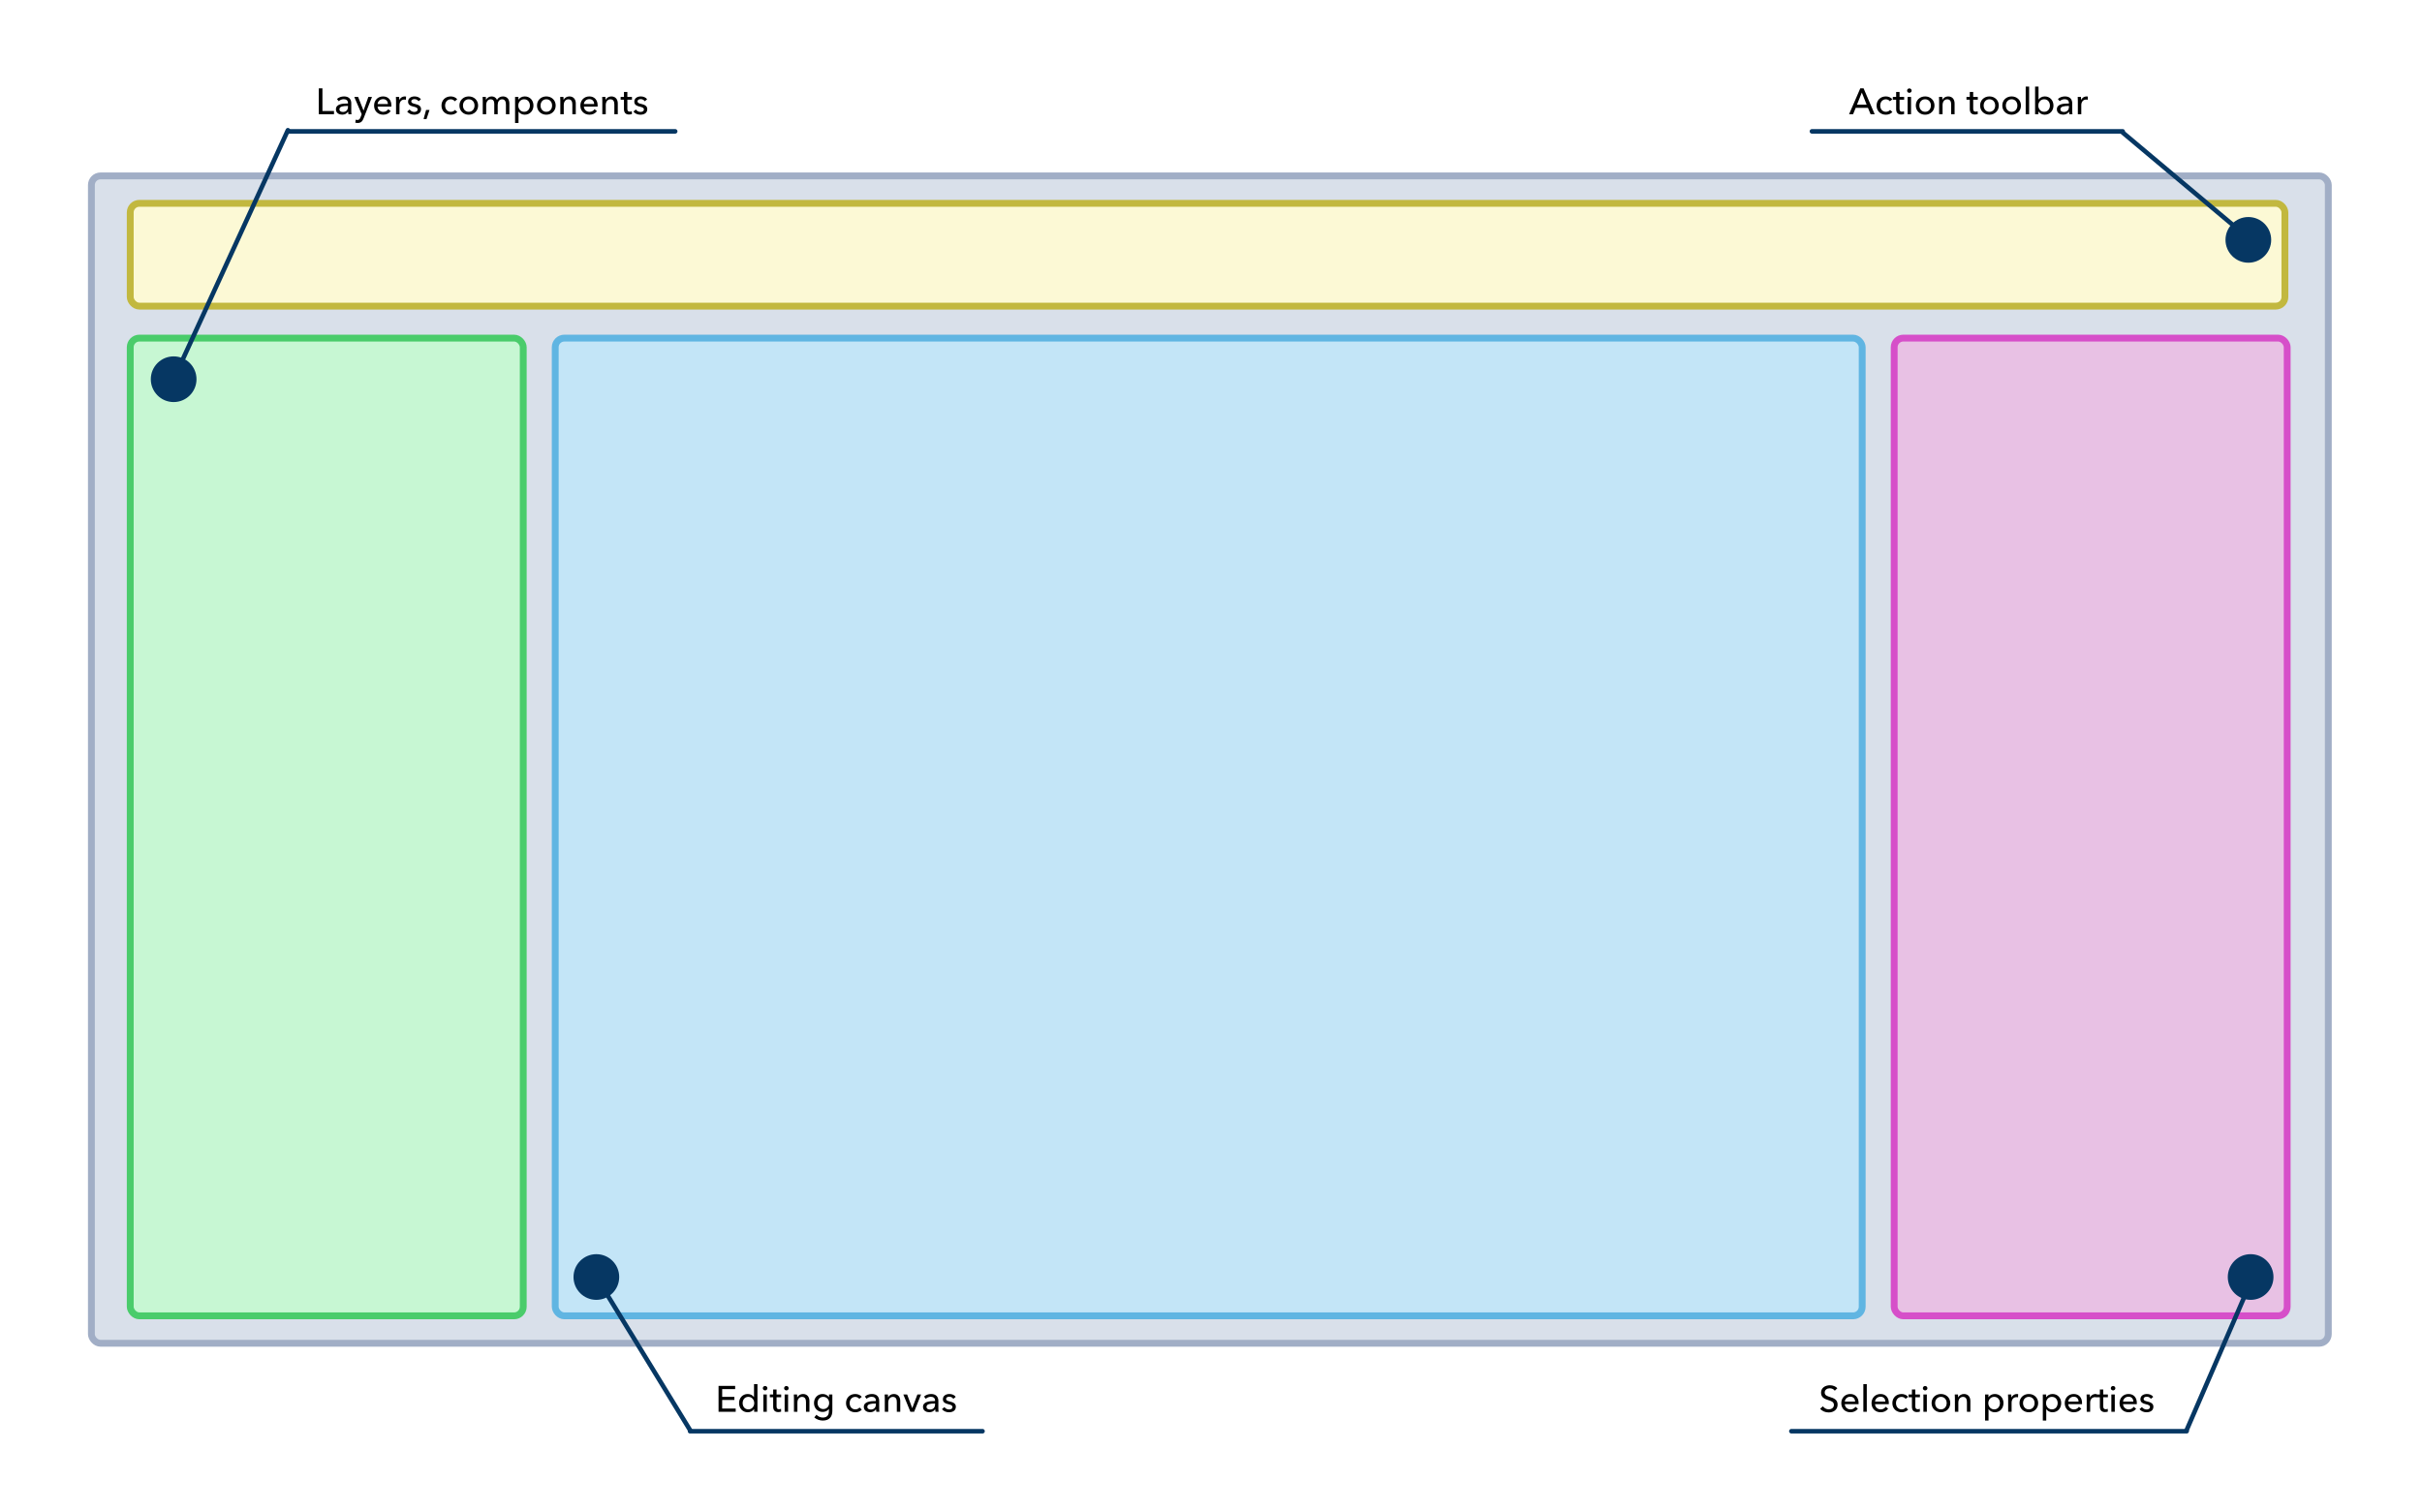 <?xml version="1.0" encoding="UTF-8"?>
<svg width="1060px" height="662px" viewBox="0 0 1060 662" version="1.1" xmlns="http://www.w3.org/2000/svg" xmlns:xlink="http://www.w3.org/1999/xlink">
    <title>comp_designPatterns</title>
    <g id="comp_designPatterns" stroke="none" stroke-width="1" fill="none" fill-rule="evenodd">
        <rect fill="#FFFFFF" x="0" y="0" width="1060" height="662"></rect>
        <g id="Group" transform="translate(40, 77)" stroke-width="3">
            <rect id="Rectangle" stroke="#A1AEC6" fill="#D9E0EA" x="0" y="0" width="979" height="511" rx="4"></rect>
            <rect id="Rectangle" stroke="#4ACC6B" fill="#C7F7D3" x="17" y="71" width="172" height="428" rx="4"></rect>
            <rect id="Rectangle" stroke="#60B5E2" fill="#C3E5F7" x="203" y="71" width="572" height="428" rx="4"></rect>
            <rect id="Rectangle" stroke="#D64FC9" fill="#E8C1E4" x="789" y="71" width="172" height="428" rx="4"></rect>
            <rect id="Rectangle" stroke="#C2B83F" fill="#FCF9D5" x="17" y="12" width="943" height="45" rx="4"></rect>
        </g>
        <circle id="Oval" fill="#063763" cx="76" cy="166" r="10"></circle>
        <circle id="Oval" fill="#063763" cx="261" cy="559" r="10"></circle>
        <circle id="Oval" fill="#063763" cx="985" cy="559" r="10"></circle>
        <circle id="Oval" fill="#063763" cx="984" cy="105" r="10"></circle>
        <line x1="985" y1="105" x2="929" y2="58" id="Line" stroke="#063763" stroke-width="2" stroke-linecap="round" stroke-linejoin="round"></line>
        <line x1="929" y1="57.5" x2="793" y2="57.5" id="Line" stroke="#063763" stroke-width="2" stroke-linecap="round" stroke-linejoin="round"></line>
        <path d="M811.013,50 L812.149,47.216 L817.525,47.216 L818.677,50 L820.469,50 L815.605,38.672 L814.165,38.672 L809.253,50 L811.013,50 Z M816.949,45.824 L812.709,45.824 L814.837,40.512 L816.949,45.824 Z M825.379,50.208 C826.595,50.208 827.571,49.76 828.211,49.024 L827.203,48.112 C826.803,48.624 826.147,48.944 825.379,48.944 C823.795,48.944 822.883,47.648 822.883,46.208 C822.883,44.752 823.795,43.472 825.363,43.472 C826.083,43.472 826.787,43.84 827.107,44.336 L828.195,43.456 C827.571,42.64 826.419,42.208 825.347,42.208 C823.027,42.208 821.299,43.824 821.299,46.208 C821.299,48.624 823.043,50.208 825.379,50.208 Z M832.066,50.128 C832.53,50.128 832.994,50.048 833.346,49.92 L833.298,48.688 C833.042,48.816 832.69,48.88 832.418,48.88 C831.666,48.88 831.346,48.512 831.346,47.6 L831.346,43.648 L833.362,43.648 L833.362,42.416 L831.346,42.416 L831.346,40.24 L829.858,40.24 L829.858,42.416 L828.402,42.416 L828.402,43.648 L829.858,43.648 L829.858,47.76 C829.858,49.328 830.642,50.128 832.066,50.128 Z M835.633,40.64 C836.177,40.64 836.641,40.224 836.641,39.68 C836.641,39.12 836.177,38.704 835.633,38.704 C835.089,38.704 834.641,39.136 834.641,39.68 C834.641,40.208 835.089,40.64 835.633,40.64 Z M836.385,50 L836.385,42.416 L834.881,42.416 L834.881,50 L836.385,50 Z M842.544,50.208 C844.864,50.208 846.64,48.528 846.64,46.192 C846.64,43.856 844.864,42.208 842.544,42.208 C840.224,42.208 838.464,43.856 838.464,46.192 C838.464,48.528 840.224,50.208 842.544,50.208 Z M842.544,48.944 C840.928,48.944 840.016,47.632 840.016,46.192 C840.016,44.752 840.928,43.456 842.544,43.456 C844.176,43.456 845.072,44.752 845.072,46.192 C845.072,47.632 844.176,48.944 842.544,48.944 Z M850.174,50 L850.174,45.968 C850.174,44.464 851.022,43.472 852.206,43.472 C853.598,43.472 853.934,44.56 853.934,45.792 L853.934,50 L855.438,50 L855.438,45.296 C855.438,43.6 854.558,42.208 852.606,42.208 C851.518,42.208 850.51,42.848 850.142,43.664 L850.094,43.664 C850.094,43.344 850.062,42.8 850.03,42.416 L848.606,42.416 C848.654,42.912 848.67,43.648 848.67,44.048 L848.67,50 L850.174,50 Z M864.3,50.128 C864.764,50.128 865.228,50.048 865.58,49.92 L865.532,48.688 C865.276,48.816 864.924,48.88 864.652,48.88 C863.9,48.88 863.58,48.512 863.58,47.6 L863.58,43.648 L865.596,43.648 L865.596,42.416 L863.58,42.416 L863.58,40.24 L862.092,40.24 L862.092,42.416 L860.636,42.416 L860.636,43.648 L862.092,43.648 L862.092,47.76 C862.092,49.328 862.876,50.128 864.3,50.128 Z M870.683,50.208 C873.003,50.208 874.779,48.528 874.779,46.192 C874.779,43.856 873.003,42.208 870.683,42.208 C868.363,42.208 866.603,43.856 866.603,46.192 C866.603,48.528 868.363,50.208 870.683,50.208 Z M870.683,48.944 C869.067,48.944 868.155,47.632 868.155,46.192 C868.155,44.752 869.067,43.456 870.683,43.456 C872.315,43.456 873.211,44.752 873.211,46.192 C873.211,47.632 872.315,48.944 870.683,48.944 Z M880.394,50.208 C882.714,50.208 884.49,48.528 884.49,46.192 C884.49,43.856 882.714,42.208 880.394,42.208 C878.074,42.208 876.314,43.856 876.314,46.192 C876.314,48.528 878.074,50.208 880.394,50.208 Z M880.394,48.944 C878.778,48.944 877.866,47.632 877.866,46.192 C877.866,44.752 878.778,43.456 880.394,43.456 C882.026,43.456 882.922,44.752 882.922,46.192 C882.922,47.632 882.026,48.944 880.394,48.944 Z M888.056,50 L888.056,37.904 L886.552,37.904 L886.552,50 L888.056,50 Z M894.887,50.208 C897.223,50.208 898.711,48.416 898.711,46.192 C898.711,43.952 897.175,42.208 894.919,42.208 C893.671,42.208 892.727,42.816 892.215,43.552 L892.167,43.552 L892.167,37.904 L890.663,37.904 L890.663,50 L892.119,50 L892.119,48.8 L892.151,48.8 C892.743,49.712 893.815,50.208 894.887,50.208 Z M894.631,48.944 C893.095,48.944 892.071,47.664 892.071,46.208 C892.071,44.752 893.095,43.456 894.631,43.456 C896.279,43.456 897.159,44.768 897.159,46.192 C897.159,47.616 896.279,48.944 894.631,48.944 Z M902.95,50.192 C904.086,50.192 904.95,49.728 905.494,48.912 L905.542,48.912 C905.542,49.264 905.59,49.664 905.67,50 L907.03,50 C906.95,49.632 906.918,49.008 906.918,48.496 L906.918,45.184 C906.918,43.504 905.926,42.208 903.75,42.208 C902.518,42.208 901.382,42.64 900.646,43.344 L901.446,44.304 C901.958,43.792 902.758,43.424 903.606,43.424 C904.726,43.424 905.478,43.968 905.478,45.088 L905.478,45.296 C902.918,45.296 900.198,45.568 900.198,47.856 C900.198,49.6 901.75,50.192 902.95,50.192 Z M903.286,49.008 C902.534,49.008 901.734,48.72 901.734,47.824 C901.734,46.544 903.622,46.384 905.11,46.384 L905.478,46.384 L905.478,46.784 C905.478,48.064 904.694,49.008 903.286,49.008 Z M910.885,50 L910.885,46.016 C910.885,44.752 911.573,43.584 913.013,43.584 C913.253,43.584 913.509,43.616 913.701,43.664 L913.765,42.272 C913.589,42.224 913.381,42.208 913.173,42.208 C912.149,42.208 911.269,42.816 910.853,43.696 L910.805,43.696 C910.805,43.376 910.773,42.8 910.741,42.416 L909.317,42.416 C909.365,42.912 909.381,43.648 909.381,44.048 L909.381,50 L910.885,50 Z" id="Actiontoolbar" fill="#000000" fill-rule="nonzero"></path>
        <line x1="261" y1="559" x2="302" y2="626" id="Line" stroke="#063763" stroke-width="2" stroke-linecap="round" stroke-linejoin="round"></line>
        <line x1="430" y1="626.5" x2="302" y2="626.5" id="Line" stroke="#063763" stroke-width="2" stroke-linecap="round" stroke-linejoin="round"></line>
        <path d="M321.985,618 L321.985,616.592 L316.065,616.592 L316.065,612.816 L321.409,612.816 L321.409,611.456 L316.065,611.456 L316.065,608.064 L321.745,608.064 L321.745,606.672 L314.481,606.672 L314.481,618 L321.985,618 Z M327.279,618.208 C328.351,618.208 329.439,617.712 330.015,616.8 L330.047,616.8 L330.047,618 L331.503,618 L331.503,605.904 L329.999,605.904 L329.999,611.552 L329.967,611.552 C329.439,610.816 328.495,610.208 327.263,610.208 C324.991,610.208 323.455,611.952 323.455,614.192 C323.455,616.416 324.943,618.208 327.279,618.208 Z M327.535,616.944 C325.887,616.944 325.023,615.616 325.023,614.192 C325.023,612.768 325.887,611.456 327.535,611.456 C329.071,611.456 330.095,612.752 330.095,614.208 C330.095,615.664 329.071,616.944 327.535,616.944 Z M334.846,608.64 C335.39,608.64 335.854,608.224 335.854,607.68 C335.854,607.12 335.39,606.704 334.846,606.704 C334.302,606.704 333.854,607.136 333.854,607.68 C333.854,608.208 334.302,608.64 334.846,608.64 Z M335.598,618 L335.598,610.416 L334.094,610.416 L334.094,618 L335.598,618 Z M340.589,618.128 C341.053,618.128 341.517,618.048 341.869,617.92 L341.821,616.688 C341.565,616.816 341.213,616.88 340.941,616.88 C340.189,616.88 339.869,616.512 339.869,615.6 L339.869,611.648 L341.885,611.648 L341.885,610.416 L339.869,610.416 L339.869,608.24 L338.381,608.24 L338.381,610.416 L336.925,610.416 L336.925,611.648 L338.381,611.648 L338.381,615.76 C338.381,617.328 339.165,618.128 340.589,618.128 Z M344.156,608.64 C344.7,608.64 345.164,608.224 345.164,607.68 C345.164,607.12 344.7,606.704 344.156,606.704 C343.612,606.704 343.164,607.136 343.164,607.68 C343.164,608.208 343.612,608.64 344.156,608.64 Z M344.908,618 L344.908,610.416 L343.404,610.416 L343.404,618 L344.908,618 Z M348.986,618 L348.986,613.968 C348.986,612.464 349.834,611.472 351.018,611.472 C352.41,611.472 352.746,612.56 352.746,613.792 L352.746,618 L354.25,618 L354.25,613.296 C354.25,611.6 353.37,610.208 351.418,610.208 C350.33,610.208 349.322,610.848 348.954,611.664 L348.906,611.664 C348.906,611.344 348.874,610.8 348.842,610.416 L347.418,610.416 C347.466,610.912 347.482,611.648 347.482,612.048 L347.482,618 L348.986,618 Z M360.089,621.84 C363.241,621.84 364.281,619.824 364.281,617.616 L364.281,610.416 L362.825,610.416 L362.825,611.632 L362.793,611.632 C362.217,610.688 361.145,610.208 360.057,610.208 C357.737,610.208 356.249,611.984 356.249,614.16 C356.249,616.336 357.753,618.064 360.073,618.064 C361.145,618.064 362.185,617.6 362.745,616.752 L362.777,616.752 L362.777,617.728 C362.777,619.296 362.105,620.528 360.105,620.528 C359.065,620.528 357.993,620.032 357.337,619.296 L356.377,620.464 C357.321,621.328 358.777,621.84 360.089,621.84 Z M360.313,616.8 C358.729,616.8 357.801,615.52 357.801,614.128 C357.801,612.672 358.729,611.456 360.313,611.456 C361.849,611.456 362.889,612.688 362.889,614.128 C362.889,615.632 361.865,616.8 360.313,616.8 Z M374.343,618.208 C375.559,618.208 376.535,617.76 377.175,617.024 L376.167,616.112 C375.767,616.624 375.111,616.944 374.343,616.944 C372.759,616.944 371.847,615.648 371.847,614.208 C371.847,612.752 372.759,611.472 374.327,611.472 C375.047,611.472 375.751,611.84 376.071,612.336 L377.159,611.456 C376.535,610.64 375.383,610.208 374.311,610.208 C371.991,610.208 370.263,611.824 370.263,614.208 C370.263,616.624 372.007,618.208 374.343,618.208 Z M380.806,618.192 C381.942,618.192 382.806,617.728 383.35,616.912 L383.398,616.912 C383.398,617.264 383.446,617.664 383.526,618 L384.886,618 C384.806,617.632 384.774,617.008 384.774,616.496 L384.774,613.184 C384.774,611.504 383.782,610.208 381.606,610.208 C380.374,610.208 379.238,610.64 378.502,611.344 L379.302,612.304 C379.814,611.792 380.614,611.424 381.462,611.424 C382.582,611.424 383.334,611.968 383.334,613.088 L383.334,613.296 C380.774,613.296 378.054,613.568 378.054,615.856 C378.054,617.6 379.606,618.192 380.806,618.192 Z M381.142,617.008 C380.39,617.008 379.59,616.72 379.59,615.824 C379.59,614.544 381.478,614.384 382.966,614.384 L383.334,614.384 L383.334,614.784 C383.334,616.064 382.55,617.008 381.142,617.008 Z M388.74,618 L388.74,613.968 C388.74,612.464 389.588,611.472 390.772,611.472 C392.164,611.472 392.5,612.56 392.5,613.792 L392.5,618 L394.004,618 L394.004,613.296 C394.004,611.6 393.124,610.208 391.172,610.208 C390.084,610.208 389.076,610.848 388.708,611.664 L388.66,611.664 C388.66,611.344 388.628,610.8 388.596,610.416 L387.172,610.416 C387.22,610.912 387.236,611.648 387.236,612.048 L387.236,618 L388.74,618 Z M400.067,618 L403.107,610.416 L401.507,610.416 L399.267,616.384 L399.235,616.384 L397.011,610.416 L395.347,610.416 L398.435,618 L400.067,618 Z M406.706,618.192 C407.842,618.192 408.706,617.728 409.25,616.912 L409.298,616.912 C409.298,617.264 409.346,617.664 409.426,618 L410.786,618 C410.706,617.632 410.674,617.008 410.674,616.496 L410.674,613.184 C410.674,611.504 409.682,610.208 407.506,610.208 C406.274,610.208 405.138,610.64 404.402,611.344 L405.202,612.304 C405.714,611.792 406.514,611.424 407.362,611.424 C408.482,611.424 409.234,611.968 409.234,613.088 L409.234,613.296 C406.674,613.296 403.954,613.568 403.954,615.856 C403.954,617.6 405.506,618.192 406.706,618.192 Z M407.042,617.008 C406.29,617.008 405.49,616.72 405.49,615.824 C405.49,614.544 407.378,614.384 408.866,614.384 L409.234,614.384 L409.234,614.784 C409.234,616.064 408.45,617.008 407.042,617.008 Z M415.313,618.208 C416.849,618.208 418.337,617.552 418.337,615.76 C418.337,614.432 417.233,613.84 415.793,613.52 C414.641,613.264 414.065,613.024 414.065,612.384 C414.065,611.664 414.785,611.392 415.473,611.392 C416.241,611.392 416.897,611.792 417.233,612.336 L418.273,611.456 C417.729,610.64 416.593,610.208 415.521,610.208 C414.081,610.208 412.657,610.896 412.657,612.528 C412.657,613.952 413.857,614.384 414.865,614.624 C416.161,614.928 416.849,615.184 416.849,615.888 C416.849,616.72 416.097,616.992 415.345,616.992 C414.497,616.992 413.729,616.528 413.329,615.936 L412.257,616.848 C412.977,617.76 414.161,618.208 415.313,618.208 Z" id="Editingcanvas" fill="#000000" fill-rule="nonzero"></path>
        <line x1="957" y1="626" x2="986" y2="559" id="Line" stroke="#063763" stroke-width="2" stroke-linecap="round" stroke-linejoin="round"></line>
        <line x1="957" y1="626.5" x2="784" y2="626.5" id="Line" stroke="#063763" stroke-width="2" stroke-linecap="round" stroke-linejoin="round"></line>
        <path d="M800.32,618.288 C802.336,618.288 804.24,617.2 804.24,614.848 C804.24,612.592 802.432,612.016 800.912,611.536 C799.632,611.12 798.592,610.784 798.592,609.552 C798.592,608.272 799.776,607.712 800.8,607.712 C801.744,607.712 802.56,608.144 803.008,608.768 L804.128,607.68 C803.424,606.896 802.192,606.384 800.88,606.384 C799.008,606.384 796.992,607.36 796.992,609.616 C796.992,611.696 798.496,612.352 799.936,612.8 C801.376,613.248 802.624,613.616 802.624,614.992 C802.624,616.336 801.408,616.928 800.352,616.928 C799.312,616.928 798.352,616.384 797.824,615.6 L796.592,616.64 C797.456,617.728 798.896,618.288 800.32,618.288 Z M809.855,618.208 C811.199,618.208 812.303,617.712 813.119,616.656 L812.063,615.808 C811.631,616.448 810.879,616.96 809.855,616.96 C808.527,616.96 807.439,615.952 807.391,614.656 L813.407,614.656 C813.423,614.48 813.423,614.304 813.423,614.144 C813.423,611.728 812.015,610.208 809.775,610.208 C807.551,610.208 805.855,611.856 805.855,614.224 C805.855,616.608 807.551,618.208 809.855,618.208 Z M811.903,613.536 L807.391,613.536 C807.487,612.352 808.479,611.392 809.775,611.392 C811.167,611.392 811.871,612.336 811.903,613.536 Z M817.006,618 L817.006,605.904 L815.502,605.904 L815.502,618 L817.006,618 Z M823.084,618.208 C824.428,618.208 825.532,617.712 826.348,616.656 L825.292,615.808 C824.86,616.448 824.108,616.96 823.084,616.96 C821.756,616.96 820.668,615.952 820.62,614.656 L826.636,614.656 C826.652,614.48 826.652,614.304 826.652,614.144 C826.652,611.728 825.244,610.208 823.004,610.208 C820.78,610.208 819.084,611.856 819.084,614.224 C819.084,616.608 820.78,618.208 823.084,618.208 Z M825.132,613.536 L820.62,613.536 C820.716,612.352 821.708,611.392 823.004,611.392 C824.396,611.392 825.1,612.336 825.132,613.536 Z M832.283,618.208 C833.499,618.208 834.475,617.76 835.115,617.024 L834.107,616.112 C833.707,616.624 833.051,616.944 832.283,616.944 C830.699,616.944 829.787,615.648 829.787,614.208 C829.787,612.752 830.699,611.472 832.267,611.472 C832.987,611.472 833.691,611.84 834.011,612.336 L835.099,611.456 C834.475,610.64 833.323,610.208 832.251,610.208 C829.931,610.208 828.203,611.824 828.203,614.208 C828.203,616.624 829.947,618.208 832.283,618.208 Z M838.97,618.128 C839.434,618.128 839.898,618.048 840.25,617.92 L840.202,616.688 C839.946,616.816 839.594,616.88 839.322,616.88 C838.57,616.88 838.25,616.512 838.25,615.6 L838.25,611.648 L840.266,611.648 L840.266,610.416 L838.25,610.416 L838.25,608.24 L836.762,608.24 L836.762,610.416 L835.306,610.416 L835.306,611.648 L836.762,611.648 L836.762,615.76 C836.762,617.328 837.546,618.128 838.97,618.128 Z M842.537,608.64 C843.081,608.64 843.545,608.224 843.545,607.68 C843.545,607.12 843.081,606.704 842.537,606.704 C841.993,606.704 841.545,607.136 841.545,607.68 C841.545,608.208 841.993,608.64 842.537,608.64 Z M843.289,618 L843.289,610.416 L841.785,610.416 L841.785,618 L843.289,618 Z M849.447,618.208 C851.767,618.208 853.543,616.528 853.543,614.192 C853.543,611.856 851.767,610.208 849.447,610.208 C847.127,610.208 845.367,611.856 845.367,614.192 C845.367,616.528 847.127,618.208 849.447,618.208 Z M849.447,616.944 C847.831,616.944 846.919,615.632 846.919,614.192 C846.919,612.752 847.831,611.456 849.447,611.456 C851.079,611.456 851.975,612.752 851.975,614.192 C851.975,615.632 851.079,616.944 849.447,616.944 Z M857.078,618 L857.078,613.968 C857.078,612.464 857.926,611.472 859.11,611.472 C860.502,611.472 860.838,612.56 860.838,613.792 L860.838,618 L862.342,618 L862.342,613.296 C862.342,611.6 861.462,610.208 859.51,610.208 C858.422,610.208 857.414,610.848 857.046,611.664 L856.998,611.664 C856.998,611.344 856.966,610.8 856.934,610.416 L855.51,610.416 C855.558,610.912 855.574,611.648 855.574,612.048 L855.574,618 L857.078,618 Z M870.292,621.84 L870.292,616.864 L870.34,616.864 C870.9,617.712 871.94,618.208 873.012,618.208 C875.348,618.208 876.836,616.416 876.836,614.192 C876.836,611.952 875.3,610.208 873.044,610.208 C871.796,610.208 870.804,610.8 870.308,611.6 L870.26,611.6 L870.26,610.416 L868.788,610.416 L868.788,621.84 L870.292,621.84 Z M872.756,616.944 C871.22,616.944 870.196,615.664 870.196,614.208 C870.196,612.752 871.22,611.456 872.756,611.456 C874.404,611.456 875.284,612.768 875.284,614.192 C875.284,615.616 874.404,616.944 872.756,616.944 Z M880.386,618 L880.386,614.016 C880.386,612.752 881.074,611.584 882.514,611.584 C882.754,611.584 883.01,611.616 883.202,611.664 L883.266,610.272 C883.09,610.224 882.882,610.208 882.674,610.208 C881.65,610.208 880.77,610.816 880.354,611.696 L880.306,611.696 C880.306,611.376 880.274,610.8 880.242,610.416 L878.818,610.416 C878.866,610.912 878.882,611.648 878.882,612.048 L878.882,618 L880.386,618 Z M887.921,618.208 C890.241,618.208 892.017,616.528 892.017,614.192 C892.017,611.856 890.241,610.208 887.921,610.208 C885.601,610.208 883.841,611.856 883.841,614.192 C883.841,616.528 885.601,618.208 887.921,618.208 Z M887.921,616.944 C886.305,616.944 885.393,615.632 885.393,614.192 C885.393,612.752 886.305,611.456 887.921,611.456 C889.553,611.456 890.449,612.752 890.449,614.192 C890.449,615.632 889.553,616.944 887.921,616.944 Z M895.552,621.84 L895.552,616.864 L895.6,616.864 C896.16,617.712 897.2,618.208 898.272,618.208 C900.608,618.208 902.096,616.416 902.096,614.192 C902.096,611.952 900.56,610.208 898.304,610.208 C897.056,610.208 896.064,610.8 895.568,611.6 L895.52,611.6 L895.52,610.416 L894.048,610.416 L894.048,621.84 L895.552,621.84 Z M898.016,616.944 C896.48,616.944 895.456,615.664 895.456,614.208 C895.456,612.752 896.48,611.456 898.016,611.456 C899.664,611.456 900.544,612.768 900.544,614.192 C900.544,615.616 899.664,616.944 898.016,616.944 Z M907.647,618.208 C908.991,618.208 910.095,617.712 910.911,616.656 L909.855,615.808 C909.423,616.448 908.671,616.96 907.647,616.96 C906.319,616.96 905.231,615.952 905.183,614.656 L911.199,614.656 C911.215,614.48 911.215,614.304 911.215,614.144 C911.215,611.728 909.807,610.208 907.567,610.208 C905.343,610.208 903.647,611.856 903.647,614.224 C903.647,616.608 905.343,618.208 907.647,618.208 Z M909.695,613.536 L905.183,613.536 C905.279,612.352 906.271,611.392 907.567,611.392 C908.959,611.392 909.663,612.336 909.695,613.536 Z M914.766,618 L914.766,614.016 C914.766,612.752 915.454,611.584 916.894,611.584 C917.134,611.584 917.39,611.616 917.582,611.664 L917.646,610.272 C917.47,610.224 917.262,610.208 917.054,610.208 C916.03,610.208 915.15,610.816 914.734,611.696 L914.686,611.696 C914.686,611.376 914.654,610.8 914.622,610.416 L913.198,610.416 C913.246,610.912 913.262,611.648 913.262,612.048 L913.262,618 L914.766,618 Z M921.228,618.128 C921.692,618.128 922.156,618.048 922.508,617.92 L922.46,616.688 C922.204,616.816 921.852,616.88 921.58,616.88 C920.828,616.88 920.508,616.512 920.508,615.6 L920.508,611.648 L922.524,611.648 L922.524,610.416 L920.508,610.416 L920.508,608.24 L919.02,608.24 L919.02,610.416 L917.564,610.416 L917.564,611.648 L919.02,611.648 L919.02,615.76 C919.02,617.328 919.804,618.128 921.228,618.128 Z M924.795,608.64 C925.339,608.64 925.803,608.224 925.803,607.68 C925.803,607.12 925.339,606.704 924.795,606.704 C924.251,606.704 923.803,607.136 923.803,607.68 C923.803,608.208 924.251,608.64 924.795,608.64 Z M925.547,618 L925.547,610.416 L924.043,610.416 L924.043,618 L925.547,618 Z M931.626,618.208 C932.97,618.208 934.074,617.712 934.89,616.656 L933.834,615.808 C933.402,616.448 932.65,616.96 931.626,616.96 C930.298,616.96 929.21,615.952 929.162,614.656 L935.178,614.656 C935.194,614.48 935.194,614.304 935.194,614.144 C935.194,611.728 933.786,610.208 931.546,610.208 C929.322,610.208 927.626,611.856 927.626,614.224 C927.626,616.608 929.322,618.208 931.626,618.208 Z M933.674,613.536 L929.162,613.536 C929.258,612.352 930.25,611.392 931.546,611.392 C932.938,611.392 933.642,612.336 933.674,613.536 Z M939.417,618.208 C940.953,618.208 942.441,617.552 942.441,615.76 C942.441,614.432 941.337,613.84 939.897,613.52 C938.745,613.264 938.169,613.024 938.169,612.384 C938.169,611.664 938.889,611.392 939.577,611.392 C940.345,611.392 941.001,611.792 941.337,612.336 L942.377,611.456 C941.833,610.64 940.697,610.208 939.625,610.208 C938.185,610.208 936.761,610.896 936.761,612.528 C936.761,613.952 937.961,614.384 938.969,614.624 C940.265,614.928 940.953,615.184 940.953,615.888 C940.953,616.72 940.201,616.992 939.449,616.992 C938.601,616.992 937.833,616.528 937.433,615.936 L936.361,616.848 C937.081,617.76 938.265,618.208 939.417,618.208 Z" id="Selectionproperties" fill="#000000" fill-rule="nonzero"></path>
        <line x1="126" y1="57" x2="76" y2="166" id="Line" stroke="#063763" stroke-width="2" stroke-linecap="round" stroke-linejoin="round"></line>
        <line x1="295.5" y1="57.5" x2="126" y2="57.5" id="Line" stroke="#063763" stroke-width="2" stroke-linecap="round" stroke-linejoin="round"></line>
        <path d="M146.171,50 L146.171,48.592 L141.115,48.592 L141.115,38.672 L139.531,38.672 L139.531,50 L146.171,50 Z M149.77,50.192 C150.906,50.192 151.77,49.728 152.314,48.912 L152.362,48.912 C152.362,49.264 152.41,49.664 152.49,50 L153.85,50 C153.77,49.632 153.738,49.008 153.738,48.496 L153.738,45.184 C153.738,43.504 152.746,42.208 150.57,42.208 C149.338,42.208 148.202,42.64 147.466,43.344 L148.266,44.304 C148.778,43.792 149.578,43.424 150.426,43.424 C151.546,43.424 152.298,43.968 152.298,45.088 L152.298,45.296 C149.738,45.296 147.018,45.568 147.018,47.856 C147.018,49.6 148.57,50.192 149.77,50.192 Z M150.106,49.008 C149.354,49.008 148.554,48.72 148.554,47.824 C148.554,46.544 150.442,46.384 151.93,46.384 L152.298,46.384 L152.298,46.784 C152.298,48.064 151.514,49.008 150.106,49.008 Z M156.505,53.84 C157.993,53.84 158.633,53.056 159.129,51.792 L162.809,42.416 L161.209,42.416 L159.113,48.368 L159.081,48.368 L156.729,42.416 L155.049,42.416 L158.297,50 L157.817,51.264 C157.497,52.08 157.193,52.528 156.409,52.528 C156.169,52.528 155.897,52.48 155.657,52.4 L155.513,53.728 C155.849,53.808 156.185,53.84 156.505,53.84 Z M167.719,50.208 C169.063,50.208 170.167,49.712 170.983,48.656 L169.927,47.808 C169.495,48.448 168.743,48.96 167.719,48.96 C166.391,48.96 165.303,47.952 165.255,46.656 L171.271,46.656 C171.287,46.48 171.287,46.304 171.287,46.144 C171.287,43.728 169.879,42.208 167.639,42.208 C165.415,42.208 163.719,43.856 163.719,46.224 C163.719,48.608 165.415,50.208 167.719,50.208 Z M169.767,45.536 L165.255,45.536 C165.351,44.352 166.343,43.392 167.639,43.392 C169.031,43.392 169.735,44.336 169.767,45.536 Z M174.838,50 L174.838,46.016 C174.838,44.752 175.526,43.584 176.966,43.584 C177.206,43.584 177.462,43.616 177.654,43.664 L177.718,42.272 C177.542,42.224 177.334,42.208 177.126,42.208 C176.102,42.208 175.222,42.816 174.806,43.696 L174.758,43.696 C174.758,43.376 174.726,42.8 174.694,42.416 L173.27,42.416 C173.318,42.912 173.334,43.648 173.334,44.048 L173.334,50 L174.838,50 Z M181.253,50.208 C182.789,50.208 184.277,49.552 184.277,47.76 C184.277,46.432 183.173,45.84 181.733,45.52 C180.581,45.264 180.005,45.024 180.005,44.384 C180.005,43.664 180.725,43.392 181.413,43.392 C182.181,43.392 182.837,43.792 183.173,44.336 L184.213,43.456 C183.669,42.64 182.533,42.208 181.461,42.208 C180.021,42.208 178.597,42.896 178.597,44.528 C178.597,45.952 179.797,46.384 180.805,46.624 C182.101,46.928 182.789,47.184 182.789,47.888 C182.789,48.72 182.037,48.992 181.285,48.992 C180.437,48.992 179.669,48.528 179.269,47.936 L178.197,48.848 C178.917,49.76 180.101,50.208 181.253,50.208 Z M186.66,52.128 L187.988,48.128 L186.484,48.128 L185.38,52.128 L186.66,52.128 Z M197.297,50.208 C198.513,50.208 199.489,49.76 200.129,49.024 L199.121,48.112 C198.721,48.624 198.065,48.944 197.297,48.944 C195.713,48.944 194.801,47.648 194.801,46.208 C194.801,44.752 195.713,43.472 197.281,43.472 C198.001,43.472 198.705,43.84 199.025,44.336 L200.113,43.456 C199.489,42.64 198.337,42.208 197.265,42.208 C194.945,42.208 193.217,43.824 193.217,46.208 C193.217,48.624 194.961,50.208 197.297,50.208 Z M205.152,50.208 C207.472,50.208 209.248,48.528 209.248,46.192 C209.248,43.856 207.472,42.208 205.152,42.208 C202.832,42.208 201.072,43.856 201.072,46.192 C201.072,48.528 202.832,50.208 205.152,50.208 Z M205.152,48.944 C203.536,48.944 202.624,47.632 202.624,46.192 C202.624,44.752 203.536,43.456 205.152,43.456 C206.784,43.456 207.68,44.752 207.68,46.192 C207.68,47.632 206.784,48.944 205.152,48.944 Z M212.783,50 L212.783,45.968 C212.783,44.464 213.615,43.472 214.719,43.472 C215.919,43.472 216.319,44.304 216.319,45.488 L216.319,50 L217.823,50 L217.823,45.904 C217.823,44.72 218.367,43.472 219.743,43.472 C221.055,43.472 221.423,44.56 221.423,45.792 L221.423,50 L222.927,50 L222.927,45.296 C222.927,43.6 222.047,42.208 220.095,42.208 C219.023,42.208 218.031,42.752 217.519,43.728 C217.055,42.656 216.175,42.208 215.167,42.208 C214.015,42.208 213.135,42.864 212.751,43.664 L212.703,43.664 C212.703,43.344 212.671,42.8 212.639,42.416 L211.215,42.416 C211.263,42.912 211.279,43.648 211.279,44.048 L211.279,50 L212.783,50 Z M226.926,53.84 L226.926,48.864 L226.974,48.864 C227.534,49.712 228.574,50.208 229.646,50.208 C231.982,50.208 233.47,48.416 233.47,46.192 C233.47,43.952 231.934,42.208 229.678,42.208 C228.43,42.208 227.438,42.8 226.942,43.6 L226.894,43.6 L226.894,42.416 L225.422,42.416 L225.422,53.84 L226.926,53.84 Z M229.39,48.944 C227.854,48.944 226.83,47.664 226.83,46.208 C226.83,44.752 227.854,43.456 229.39,43.456 C231.038,43.456 231.918,44.768 231.918,46.192 C231.918,47.616 231.038,48.944 229.39,48.944 Z M239.1,50.208 C241.42,50.208 243.196,48.528 243.196,46.192 C243.196,43.856 241.42,42.208 239.1,42.208 C236.78,42.208 235.02,43.856 235.02,46.192 C235.02,48.528 236.78,50.208 239.1,50.208 Z M239.1,48.944 C237.484,48.944 236.572,47.632 236.572,46.192 C236.572,44.752 237.484,43.456 239.1,43.456 C240.732,43.456 241.628,44.752 241.628,46.192 C241.628,47.632 240.732,48.944 239.1,48.944 Z M246.731,50 L246.731,45.968 C246.731,44.464 247.579,43.472 248.763,43.472 C250.155,43.472 250.491,44.56 250.491,45.792 L250.491,50 L251.995,50 L251.995,45.296 C251.995,43.6 251.115,42.208 249.163,42.208 C248.075,42.208 247.067,42.848 246.699,43.664 L246.651,43.664 C246.651,43.344 246.619,42.8 246.587,42.416 L245.163,42.416 C245.211,42.912 245.227,43.648 245.227,44.048 L245.227,50 L246.731,50 Z M257.994,50.208 C259.338,50.208 260.442,49.712 261.258,48.656 L260.202,47.808 C259.77,48.448 259.018,48.96 257.994,48.96 C256.666,48.96 255.578,47.952 255.53,46.656 L261.546,46.656 C261.562,46.48 261.562,46.304 261.562,46.144 C261.562,43.728 260.154,42.208 257.914,42.208 C255.69,42.208 253.994,43.856 253.994,46.224 C253.994,48.608 255.69,50.208 257.994,50.208 Z M260.042,45.536 L255.53,45.536 C255.626,44.352 256.618,43.392 257.914,43.392 C259.306,43.392 260.01,44.336 260.042,45.536 Z M265.113,50 L265.113,45.968 C265.113,44.464 265.961,43.472 267.145,43.472 C268.537,43.472 268.873,44.56 268.873,45.792 L268.873,50 L270.377,50 L270.377,45.296 C270.377,43.6 269.497,42.208 267.545,42.208 C266.457,42.208 265.449,42.848 265.081,43.664 L265.033,43.664 C265.033,43.344 265.001,42.8 264.969,42.416 L263.545,42.416 C263.593,42.912 263.609,43.648 263.609,44.048 L263.609,50 L265.113,50 Z M275.287,50.128 C275.751,50.128 276.215,50.048 276.567,49.92 L276.519,48.688 C276.263,48.816 275.911,48.88 275.639,48.88 C274.887,48.88 274.567,48.512 274.567,47.6 L274.567,43.648 L276.583,43.648 L276.583,42.416 L274.567,42.416 L274.567,40.24 L273.079,40.24 L273.079,42.416 L271.623,42.416 L271.623,43.648 L273.079,43.648 L273.079,47.76 C273.079,49.328 273.863,50.128 275.287,50.128 Z M280.262,50.208 C281.798,50.208 283.286,49.552 283.286,47.76 C283.286,46.432 282.182,45.84 280.742,45.52 C279.59,45.264 279.014,45.024 279.014,44.384 C279.014,43.664 279.734,43.392 280.422,43.392 C281.19,43.392 281.846,43.792 282.182,44.336 L283.222,43.456 C282.678,42.64 281.542,42.208 280.47,42.208 C279.03,42.208 277.606,42.896 277.606,44.528 C277.606,45.952 278.806,46.384 279.814,46.624 C281.11,46.928 281.798,47.184 281.798,47.888 C281.798,48.72 281.046,48.992 280.294,48.992 C279.446,48.992 278.678,48.528 278.278,47.936 L277.206,48.848 C277.926,49.76 279.11,50.208 280.262,50.208 Z" id="Layers,components" fill="#000000" fill-rule="nonzero"></path>
    </g>
</svg>